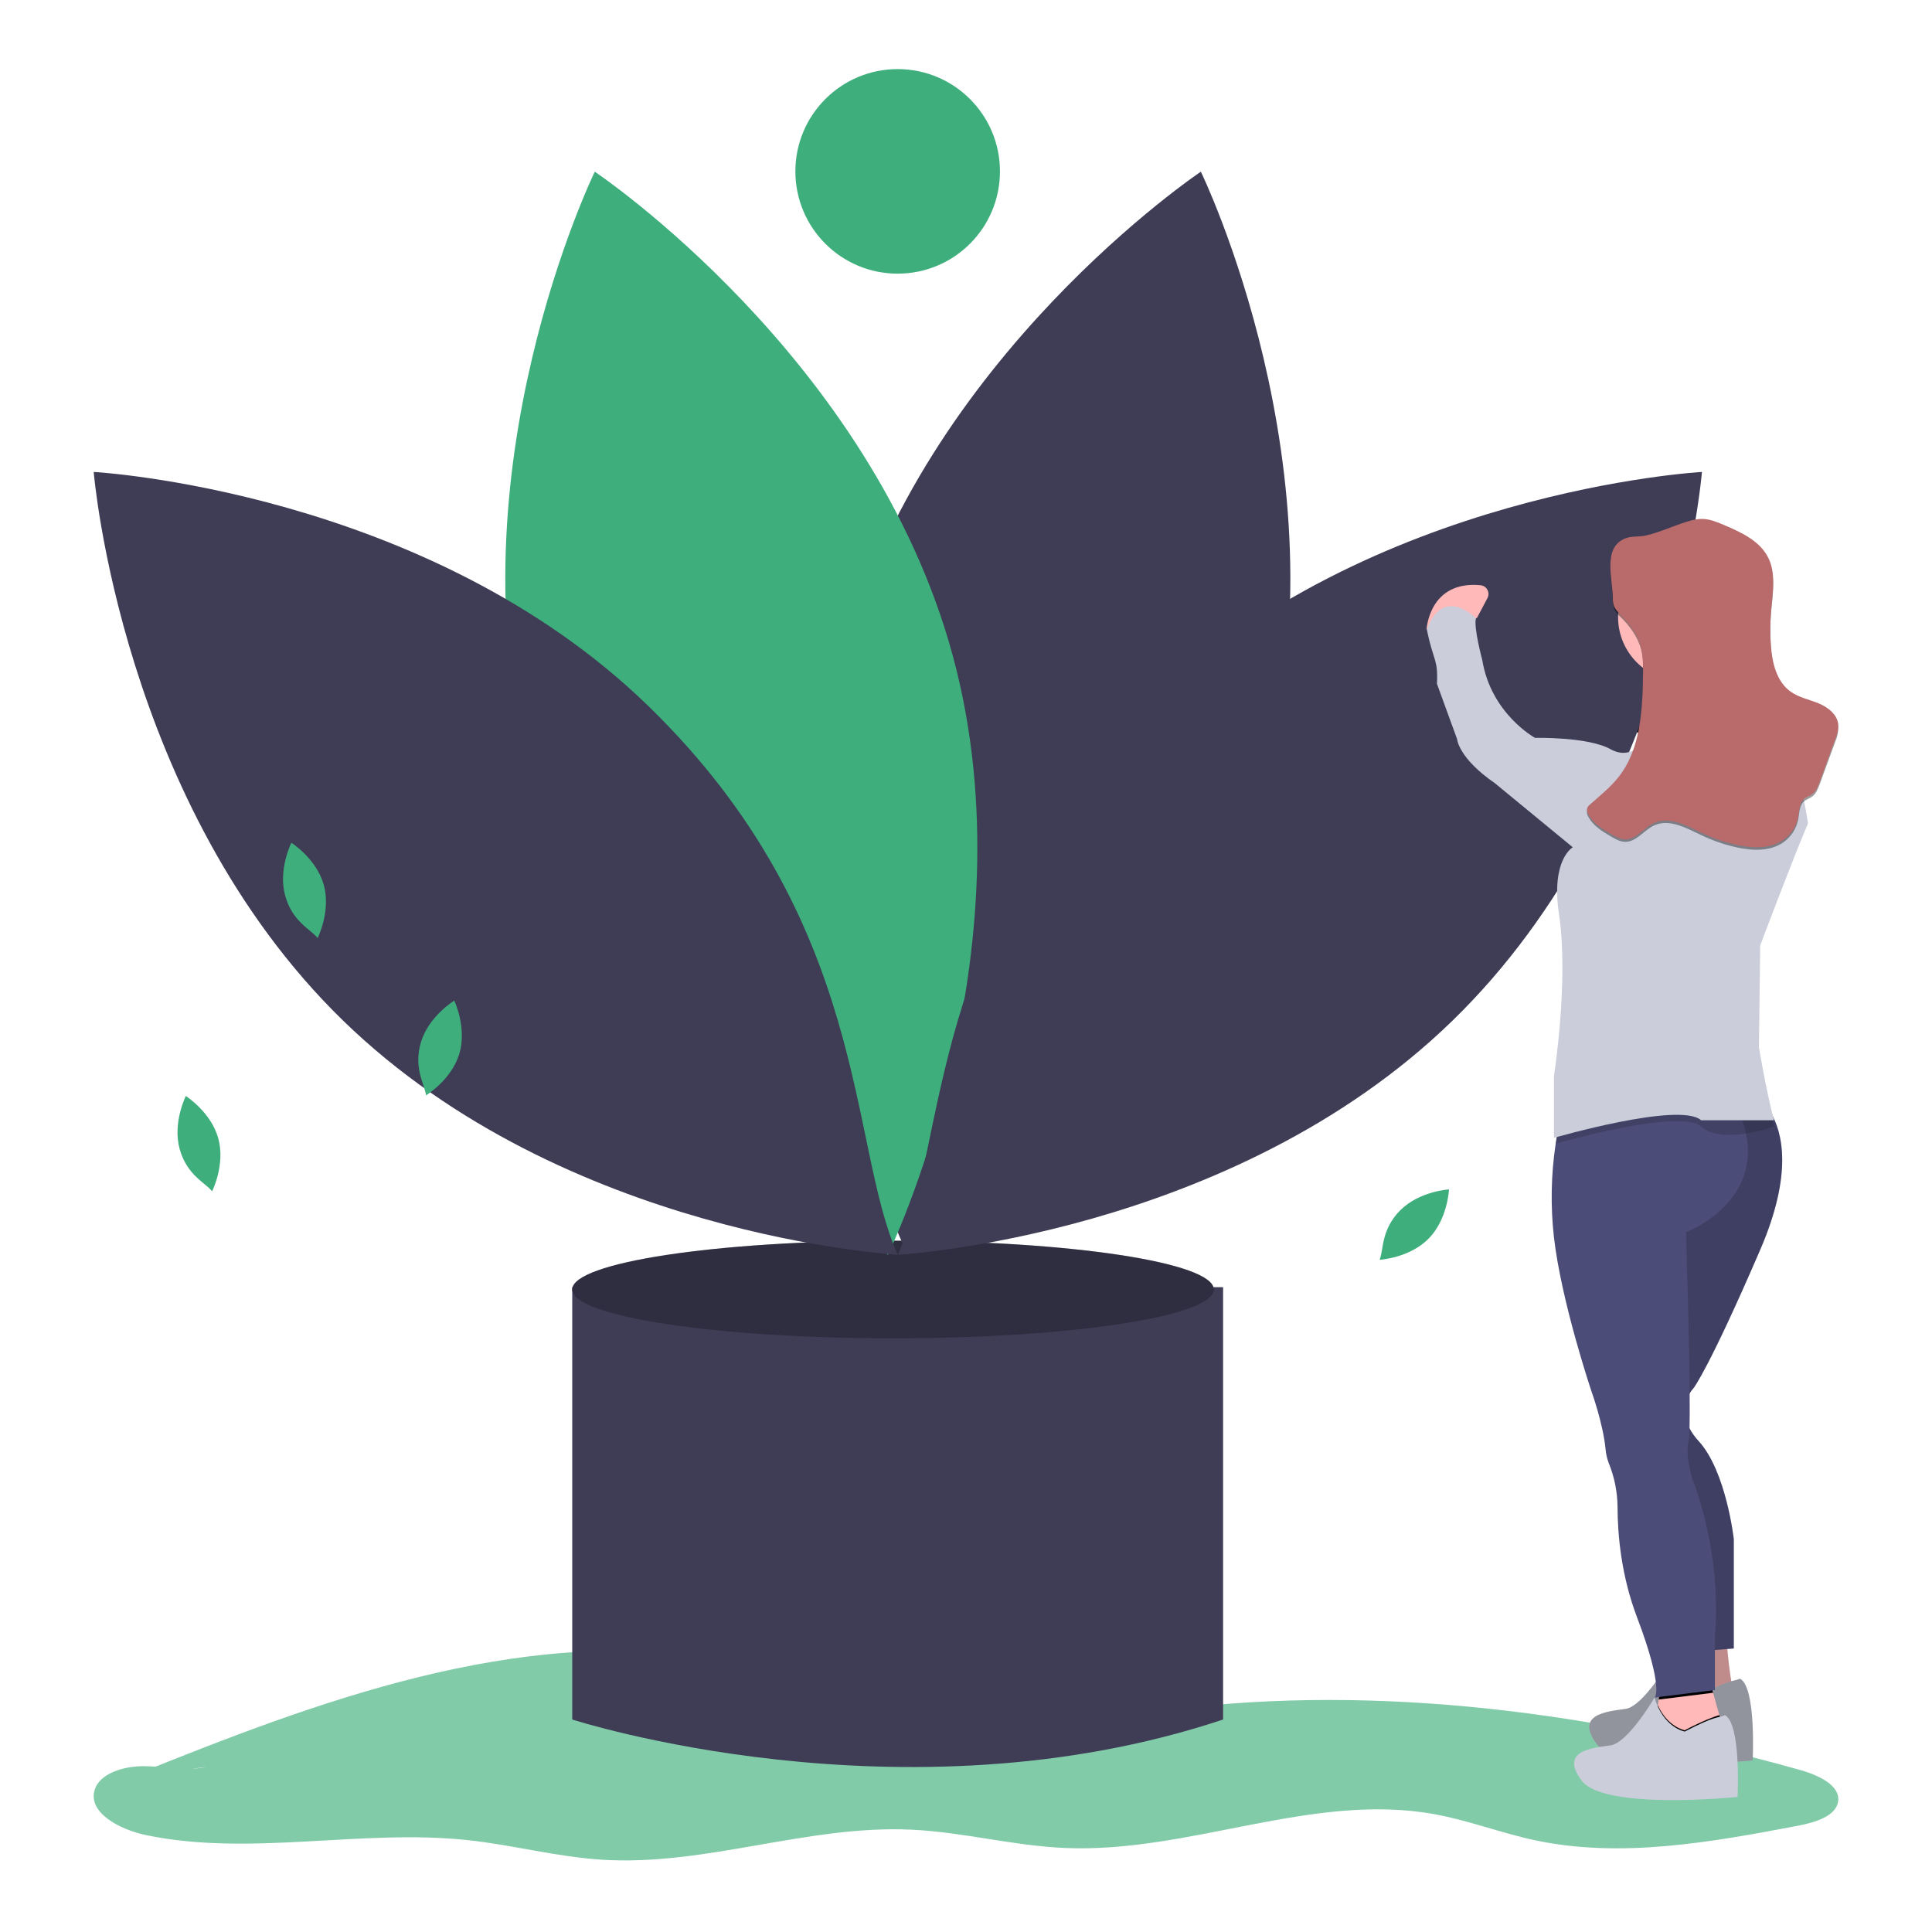 <?xml version="1.0" encoding="UTF-8" standalone="no"?>
<!DOCTYPE svg PUBLIC "-//W3C//DTD SVG 1.1//EN" "http://www.w3.org/Graphics/SVG/1.1/DTD/svg11.dtd">
<svg version="1.1" xmlns="http://www.w3.org/2000/svg" xmlns:xlink="http://www.w3.org/1999/xlink" preserveAspectRatio="xMidYMid meet" viewBox="0 0 640 640" width="640" height="640"><defs><path d="" id="g7CNhUneO"></path><path d="M496.84 201.51C496.84 201.51 508.09 204.85 512.68 213.18C517.26 221.51 552.67 251.51 552.67 251.51C555.26 250.22 575.92 239.89 578.51 238.59C578.51 238.59 569.52 226.6 541.1 218.22C541.1 218.22 524.34 200.26 518.51 196.93C512.68 193.6 504.34 186.51 504.34 186.51C502.84 189.51 493.51 192.76 496.84 201.51Z" id="a2OJPMy7Mi"></path><path d="M496.84 201.51C496.84 201.51 508.09 204.85 512.68 213.18C517.26 221.51 552.67 251.51 552.67 251.51C555.26 250.22 575.92 239.89 578.51 238.59C578.51 238.59 569.52 226.6 541.1 218.22C541.1 218.22 524.34 200.26 518.51 196.93C512.68 193.6 504.34 186.51 504.34 186.51C502.84 189.51 493.51 192.76 496.84 201.51Z" id="am9tAAped"></path><path d="M68.29 585.36C61.64 586.74 54.69 585.13 47.85 585.07C41.01 585 33.02 587.41 31.35 592.96C29.09 600.42 39.51 606.05 48.43 607.91C83.05 615.12 119.7 605.76 155.08 609.58C169.99 611.19 184.49 615.12 199.48 616.06C233.79 618.21 267.32 604.55 301.68 606.09C318.89 606.86 335.63 611.44 352.84 612.17C394.03 613.93 434.67 593.68 475 600.94C486.39 602.99 497.08 607.16 508.36 609.58C536.88 615.7 566.91 610.25 595.63 604.79C601.33 603.71 608.21 601.6 608.91 596.74C609.68 591.38 602.33 588.02 596.21 586.3C529.31 567.57 457.67 557.64 387.89 566.3C372.01 568.27 356.17 571.2 340.12 571.01C304.59 570.58 271.94 555.06 237.06 549.39C170.96 538.63 104.88 563.72 44.21 588.16" id="bFU2glzZR"></path><path d="M206.5 426.39L189.56 426.39C189.56 512.32 189.56 560.07 189.56 569.61C189.56 569.61 298.9 605.03 405.17 569.61C405.17 560.07 405.17 512.32 405.17 426.39L206.5 426.39Z" id="a2bSXDmMQu"></path><path d="M402.09 427.16C402.09 436.09 354.51 443.33 295.82 443.33C237.14 443.33 189.56 436.09 189.56 427.16C189.56 418.23 237.14 410.99 295.82 410.99C354.51 410.99 402.09 418.23 402.09 427.16Z" id="erZr7Wod"></path><path d="M402.09 427.16C402.09 436.09 354.51 443.33 295.82 443.33C237.14 443.33 189.56 436.09 189.56 427.16C189.56 418.23 237.14 410.99 295.82 410.99C354.51 410.99 402.09 418.23 402.09 427.16Z" id="b26xybaVaF"></path><path d="M300.72 415.73C300.72 415.73 252.37 316.44 279.17 217.35C305.98 118.25 397.8 56.88 397.8 56.88C397.8 56.88 446.16 156.17 419.35 255.27C392.54 354.36 324.45 383.64 300.72 415.73Z" id="a2ek5f5DCF"></path><path d="M294.11 415.73C294.11 415.73 342.46 316.44 315.66 217.35C288.85 118.25 197.03 56.88 197.03 56.88C197.03 56.88 148.67 156.17 175.48 255.27C202.29 354.36 270.38 383.64 294.11 415.73Z" id="a2Q3OVCI8Z"></path><path d="M297.41 415.65C297.41 415.65 187.14 409.63 113.58 338.02C40.02 266.42 31.04 156.34 31.04 156.34C31.04 156.34 141.31 162.36 214.87 233.97C288.43 305.58 280.91 379.32 297.41 415.65Z" id="bqn7Lrtt4"></path><path d="M297.41 415.65C297.41 415.65 407.69 409.63 481.25 338.02C554.81 266.42 563.79 156.34 563.79 156.34C563.79 156.34 453.52 162.36 379.96 233.97C306.4 305.58 313.92 379.32 297.41 415.65Z" id="a1ItNzFJqJ"></path><path d="M297.36 22.89C278.65 22.89 263.48 38.06 263.48 56.77C263.48 75.49 278.65 90.65 297.36 90.65C316.08 90.65 331.25 75.49 331.25 56.77C331.25 38.06 316.08 22.89 297.36 22.89Z" id="j5R09Ur8t2"></path><path d="M105.22 310.73C105.22 310.73 109.67 301.9 107.27 293.19C104.87 284.47 96.52 279.17 96.52 279.17C96.52 279.17 92.07 288 94.47 296.71C96.88 305.43 103.07 307.93 105.22 310.73Z" id="eGqotKjP0"></path><path d="M141.12 362.85C141.12 362.85 149.57 357.72 152.16 349.06C154.75 340.39 150.48 331.47 150.48 331.47C150.48 331.47 142.03 336.6 139.44 345.26C136.85 353.93 140.78 359.33 141.12 362.85Z" id="a1iZyiRipQ"></path><path d="M457.02 417.32C457.02 417.32 466.89 416.76 473.24 410.32C479.58 403.88 480 394 480 394C480 394 470.13 394.56 463.78 401C457.43 407.44 458.37 414.06 457.02 417.32Z" id="cS5oRtkFE"></path><path d="M571.84 541.92C571.84 541.92 573.09 560.26 575.17 562.34C575.17 562.34 556.42 565.67 556.42 565.67C556.62 564.09 557.59 556.17 559.34 541.92C566.01 541.92 570.17 541.92 571.84 541.92Z" id="b5wDzixBM"></path><path d="M571.84 541.92C571.84 541.92 573.09 560.26 575.17 562.34C575.17 562.34 556.42 565.67 556.42 565.67C556.62 564.09 557.59 556.17 559.34 541.92C566.01 541.92 570.17 541.92 571.84 541.92Z" id="c2qyQPLM5d"></path><path d="M563.09 561.51C563.09 561.51 556.01 560.26 553.09 550.26C553.09 550.26 544.34 565.26 538.51 566.09C532.67 566.92 521.43 567.76 528.92 577.76C536.42 587.76 580.59 583.17 580.59 583.17C580.59 583.17 581.84 559.01 576.42 556.09C573.76 557.17 573.51 556.09 563.09 561.51Z" id="b2L81yUEMf"></path><path d="M563.09 561.51C563.09 561.51 556.01 560.26 553.09 550.26C553.09 550.26 544.34 565.26 538.51 566.09C532.67 566.92 521.43 567.76 528.92 577.76C536.42 587.76 580.59 583.17 580.59 583.17C580.59 583.17 581.84 559.01 576.42 556.09C573.76 557.17 573.51 556.09 563.09 561.51Z" id="cBBI6jKSp"></path><path d="M567.26 578.17L548.09 572.76L549.18 564.9L549.45 563C549.88 559.86 550.13 558.11 550.17 557.76C550.17 557.76 566.42 553.59 566.42 555.67C566.64 557.39 567 559.09 567.49 560.75C568.16 563.31 569 566.23 569.56 568.15C569.92 569.42 570.17 570.26 570.17 570.26C569.79 571.31 568.81 573.95 567.26 578.17Z" id="a2B9JyoxbN"></path><path d="M559.68 473.19C560.5 474.69 561.5 476.09 562.67 477.34C571.84 487.34 574.34 509.84 574.34 509.84C574.34 512.26 574.34 524.34 574.34 546.09L568.09 546.57L558.09 547.34C549.09 510.34 544.09 489.79 543.09 485.67C543.09 485.67 534.34 440.68 538.51 432.76C538.51 432.76 546.42 375.26 546.42 375.26C546.66 375.02 547.81 373.83 549.88 371.68L558.09 363.18C572.34 363.18 580.26 363.18 581.84 363.18C583.74 364.54 585.32 366.3 586.46 368.34C590.45 374.94 594.03 388.67 583.09 414.01C566.01 453.59 561.01 459.84 561.01 459.84C560.51 460.37 560.08 460.96 559.72 461.59C558.4 463.81 556.92 467.98 559.68 473.19Z" id="cciWKqaPA"></path><path d="M559.68 473.19C560.5 474.69 561.5 476.09 562.67 477.34C571.84 487.34 574.34 509.84 574.34 509.84C574.34 512.26 574.34 524.34 574.34 546.09L568.09 546.57L558.09 547.34C549.09 510.34 544.09 489.79 543.09 485.67C543.09 485.67 534.34 440.68 538.51 432.76C538.51 432.76 546.42 375.26 546.42 375.26C546.66 375.02 547.81 373.83 549.88 371.68L558.09 363.18C572.34 363.18 580.26 363.18 581.84 363.18C583.74 364.54 585.32 366.3 586.46 368.34C590.45 374.94 594.03 388.67 583.09 414.01C566.01 453.59 561.01 459.84 561.01 459.84C560.51 460.37 560.08 460.96 559.72 461.59C558.4 463.81 556.92 467.98 559.68 473.19Z" id="a3J6tZ0r"></path><path d="M549.45 563C549.88 559.86 550.13 558.11 550.17 557.76C550.17 557.76 566.42 553.59 566.42 555.67C566.64 557.39 567 559.09 567.49 560.75C565.09 561.05 559.07 561.8 549.45 563Z" id="a23OmAi1y4"></path><path d="M559.72 461.59C559.75 466.25 559.75 470.3 559.68 473.19C559.7 474.72 559.59 476.25 559.34 477.76C558.09 481.51 560.59 489.84 560.59 489.84C571.01 517.34 568.09 541.51 568.09 541.51C568.09 542.73 568.09 548.84 568.09 559.84C556.09 561.34 549.42 562.17 548.09 562.34C548.09 562.34 551.42 559.84 542.26 535.67C536.99 521.79 535.85 508.19 535.83 499.12C535.78 494.16 534.79 489.25 532.91 484.66C532.33 483.11 531.97 481.49 531.84 479.84C531.01 471.51 527.26 461.09 527.26 461.09C527.26 461.09 517.26 431.51 514.76 409.84C513.6 399.53 513.8 389.11 515.34 378.85C515.71 376.24 516.21 373.65 516.84 371.09C516.84 371.09 557.57 345.46 572.95 363.18C574.43 364.91 575.61 366.88 576.42 369.01C577.27 371.11 577.93 373.28 578.39 375.5C583.18 399.01 558.51 408.18 558.51 408.18C558.75 418.86 559.55 440.98 559.72 461.59Z" id="a4KHjfCB7m"></path><path d="M557.26 183.18C545.52 183.18 536.01 192.69 536.01 204.43C536.01 216.16 545.52 225.68 557.26 225.68C568.99 225.68 578.51 216.16 578.51 204.43C578.51 192.69 568.99 183.18 557.26 183.18Z" id="jgFquofKc"></path><path d="M545.59 255.26C545.59 255.26 573.51 264.01 573.51 264.01C574.92 262.3 586.26 248.64 587.67 246.93C587.67 246.93 571.01 246.93 570.17 217.76C569.34 188.6 545.59 217.76 545.59 217.76C545.59 225.26 554.34 242.34 545.59 255.26Z" id="dhEUTc7RR"></path><path d="M578.39 375.5C573.2 376.3 567.08 376.33 563.51 373.18C561.39 371.31 556.16 371.08 549.88 371.68C536.66 372.94 518.76 377.88 515.34 378.85C515.71 376.24 516.21 373.65 516.84 371.09C516.84 371.09 557.57 345.46 572.95 363.18C573.84 363.18 580.95 363.18 581.84 363.18C583.74 364.54 585.32 366.3 586.46 368.34C587.23 371.66 587.67 373.18 587.67 373.18C584.65 374.22 581.55 375 578.39 375.5Z" id="bkYjTG1y3"></path><path d="M567.26 578.17L548.09 572.76C548.75 568.04 549.11 565.42 549.18 564.9C552.47 572.18 558.09 573.17 558.09 573.17C564.15 570.02 567.67 568.71 569.56 568.15C569.92 569.42 570.17 570.26 570.17 570.26C569.79 571.31 568.81 573.95 567.26 578.17Z" id="b1JQh4t4m"></path><path d="M558.09 573.59C558.09 573.59 551.01 572.34 548.09 562.34C548.09 562.34 539.34 577.34 533.51 578.17C527.67 579.01 516.43 579.84 523.93 589.84C531.42 599.84 575.59 595.26 575.59 595.26C575.59 595.26 576.84 571.09 571.42 568.17C568.76 569.26 568.51 568.17 558.09 573.59Z" id="b37UQ4xYRy"></path><path d="M472.57 208.5C472.57 208.5 473.39 192.27 490.44 193.86C492.04 194.01 493.22 195.43 493.07 197.04C493.03 197.42 492.92 197.79 492.74 198.13C492.51 198.57 491.34 200.76 489.25 204.71C480.35 206.73 474.8 207.99 472.57 208.5Z" id="b7YES9Tjr"></path><path d="M545.17 244.43C545.17 244.43 541.01 252.34 533.51 248.18C526.01 244.01 508.51 244.43 508.51 244.43C508.51 244.43 493.93 236.51 491.01 218.59C491.01 218.59 488.09 207.76 488.93 204.85C488.93 204.85 478.09 193.6 472.68 208.6C474.76 219.01 476.43 218.18 476.01 226.51C476.68 228.34 482.01 243.01 482.68 244.84C482.68 244.84 483.09 251.09 495.18 259.43C495.18 259.43 521.01 280.68 521.01 280.68C521.01 280.68 513.72 284.64 516.43 302.76C519.74 324.91 514.76 356.51 514.76 356.51C514.76 358.55 514.76 374.88 514.76 376.93C514.76 376.93 556.42 364.84 563.51 371.09C563.51 371.09 587.67 371.09 587.67 371.09C587.67 371.09 585.59 364.01 582.67 346.93C582.67 346.93 583.09 313.18 583.09 313.18C583.09 313.18 593.92 284.43 598.92 272.76C598.92 272.76 595.17 245.26 586.42 239.43C586.42 239.43 574.42 237.1 574.42 237.1C574.42 237.1 589.76 248.18 571.01 251.93C565.84 250.43 550.59 248.59 545.17 244.43Z" id="a6uq5nvEPI"></path><path d="M534.71 201.78C535.19 202.71 535.86 203.53 536.66 204.21C539.78 207.25 542.52 210.88 543.62 215.1C544.36 217.96 544.32 220.95 544.28 223.91C544.1 235.87 543.59 248.78 536.2 258.2C533.49 261.65 530 264.4 526.72 267.33C526.26 267.67 525.91 268.13 525.72 268.67C525.63 269.23 525.74 269.82 526.03 270.31C527.55 273.48 530.76 275.42 533.8 277.19C535.19 277.99 536.66 278.82 538.26 278.87C542.05 278.99 544.55 274.99 548 273.42C553.02 271.13 558.65 274.32 563.64 276.69C567.24 278.41 571.03 279.73 574.92 280.62C580.26 281.85 586.28 282.16 590.77 279.03C593.37 277.2 595.14 274.42 595.71 271.3C596.07 269.26 596.02 266.9 597.56 265.52C598.35 264.81 599.44 264.52 600.3 263.89C601.63 262.91 602.26 261.27 602.83 259.72C603.34 258.31 607.45 247.09 607.96 245.68C608.62 244.2 608.97 242.59 608.96 240.97C608.72 237.59 605.6 235.14 602.47 233.84C599.34 232.54 595.88 231.9 593.13 229.92C588.48 226.58 587.04 220.34 586.63 214.62C586.34 210.7 586.37 206.76 586.71 202.84C587.22 197.03 588.35 190.84 585.77 185.61C583.01 180.02 576.81 177.17 571.07 174.73C568.87 173.8 566.61 172.85 564.22 172.74C561.69 172.63 559.22 173.47 556.83 174.3C553.03 175.62 549.17 177.33 545.25 178.22C543.04 178.72 540.63 178.35 538.5 179.15C530.69 182.08 534.28 192.94 534.28 199.23C534.27 200.1 534.42 200.96 534.71 201.78Z" id="a1LZ2EgETH"></path><path d="M534.71 200.94C535.19 201.87 535.86 202.7 536.66 203.37C539.78 206.42 542.52 210.04 543.62 214.27C544.36 217.13 544.32 220.12 544.28 223.07C544.1 235.04 543.59 247.95 536.2 257.36C533.49 260.82 530 263.57 526.72 266.5C526.26 266.83 525.91 267.3 525.72 267.83C525.63 268.4 525.74 268.98 526.03 269.48C527.55 272.65 530.76 274.59 533.8 276.35C535.19 277.16 536.66 277.99 538.26 278.04C542.05 278.16 544.55 274.16 548 272.59C553.02 270.29 558.65 273.48 563.64 275.86C567.24 277.57 571.03 278.89 574.92 279.79C580.26 281.02 586.28 281.32 590.77 278.19C593.37 276.37 595.14 273.59 595.71 270.47C596.07 268.43 596.02 266.07 597.56 264.69C598.35 263.98 599.44 263.68 600.3 263.05C601.63 262.08 602.26 260.44 602.83 258.88C603.34 257.48 607.45 246.25 607.96 244.85C608.62 243.37 608.97 241.76 608.96 240.14C608.72 236.76 605.6 234.31 602.47 233.01C599.34 231.71 595.88 231.07 593.13 229.09C588.48 225.75 587.04 219.5 586.63 213.79C586.34 209.87 586.37 205.93 586.71 202.01C587.22 196.19 588.35 190 585.77 184.77C583.01 179.19 576.81 176.33 571.07 173.9C568.87 172.96 566.61 172.02 564.22 171.91C561.69 171.8 559.22 172.64 556.83 173.47C553.03 174.79 549.17 176.49 545.25 177.39C543.04 177.89 540.63 177.52 538.5 178.31C530.69 181.24 534.28 192.11 534.28 198.4C534.27 199.27 534.42 200.13 534.71 200.94Z" id="a18Evi1mUV"></path><path d="M70.26 394.64C70.26 394.64 74.71 385.81 72.31 377.09C69.91 368.38 61.56 363.07 61.56 363.07C61.56 363.07 57.11 371.9 59.51 380.62C61.92 389.34 68.11 391.84 70.26 394.64Z" id="cW7cNvFdY"></path></defs><g><g><g><use xlink:href="#g7CNhUneO" opacity="1" fill="#000000" fill-opacity="1"></use><g><use xlink:href="#g7CNhUneO" opacity="1" fill-opacity="0" stroke="#000000" stroke-width="1" stroke-opacity="0"></use></g></g><g><use xlink:href="#a2OJPMy7Mi" opacity="1" fill="#cbcdda" fill-opacity="1"></use><g><use xlink:href="#a2OJPMy7Mi" opacity="1" fill-opacity="0" stroke="#000000" stroke-width="1" stroke-opacity="0"></use></g></g><g><use xlink:href="#am9tAAped" opacity="1" fill="#000000" fill-opacity="1"></use><g><use xlink:href="#am9tAAped" opacity="1" fill-opacity="0" stroke="#000000" stroke-width="1" stroke-opacity="0"></use></g></g><g><use xlink:href="#bFU2glzZR" opacity="1" fill="#3eaf7c" fill-opacity="0.65"></use><g><use xlink:href="#bFU2glzZR" opacity="1" fill-opacity="0" stroke="#000000" stroke-width="1" stroke-opacity="0"></use></g></g><g><use xlink:href="#a2bSXDmMQu" opacity="1" fill="#3f3d56" fill-opacity="1"></use><g><use xlink:href="#a2bSXDmMQu" opacity="1" fill-opacity="0" stroke="#000000" stroke-width="1" stroke-opacity="0"></use></g></g><g><use xlink:href="#erZr7Wod" opacity="1" fill="#3f3d56" fill-opacity="1"></use><g><use xlink:href="#erZr7Wod" opacity="1" fill-opacity="0" stroke="#000000" stroke-width="1" stroke-opacity="0"></use></g></g><g><use xlink:href="#b26xybaVaF" opacity="1" fill="#000000" fill-opacity="0.26"></use><g><use xlink:href="#b26xybaVaF" opacity="1" fill-opacity="0" stroke="#000000" stroke-width="1" stroke-opacity="0"></use></g></g><g><use xlink:href="#a2ek5f5DCF" opacity="1" fill="#3f3d56" fill-opacity="1"></use><g><use xlink:href="#a2ek5f5DCF" opacity="1" fill-opacity="0" stroke="#000000" stroke-width="1" stroke-opacity="0"></use></g></g><g><use xlink:href="#a2Q3OVCI8Z" opacity="1" fill="#3eaf7c" fill-opacity="1"></use><g><use xlink:href="#a2Q3OVCI8Z" opacity="1" fill-opacity="0" stroke="#000000" stroke-width="1" stroke-opacity="0"></use></g></g><g><use xlink:href="#bqn7Lrtt4" opacity="1" fill="#3f3d56" fill-opacity="1"></use><g><use xlink:href="#bqn7Lrtt4" opacity="1" fill-opacity="0" stroke="#000000" stroke-width="1" stroke-opacity="0"></use></g></g><g><use xlink:href="#a1ItNzFJqJ" opacity="1" fill="#3f3d56" fill-opacity="1"></use><g><use xlink:href="#a1ItNzFJqJ" opacity="1" fill-opacity="0" stroke="#000000" stroke-width="1" stroke-opacity="0"></use></g></g><g><use xlink:href="#j5R09Ur8t2" opacity="1" fill="#3eaf7c" fill-opacity="1"></use><g><use xlink:href="#j5R09Ur8t2" opacity="1" fill-opacity="0" stroke="#000000" stroke-width="1" stroke-opacity="0"></use></g></g><g><use xlink:href="#eGqotKjP0" opacity="1" fill="#3eaf7c" fill-opacity="1"></use><g><use xlink:href="#eGqotKjP0" opacity="1" fill-opacity="0" stroke="#000000" stroke-width="1" stroke-opacity="0"></use></g></g><g><use xlink:href="#a1iZyiRipQ" opacity="1" fill="#3eaf7c" fill-opacity="1"></use><g><use xlink:href="#a1iZyiRipQ" opacity="1" fill-opacity="0" stroke="#000000" stroke-width="1" stroke-opacity="0"></use></g></g><g><use xlink:href="#cS5oRtkFE" opacity="1" fill="#3eaf7c" fill-opacity="1"></use><g><use xlink:href="#cS5oRtkFE" opacity="1" fill-opacity="0" stroke="#000000" stroke-width="1" stroke-opacity="0"></use></g></g><g><use xlink:href="#b5wDzixBM" opacity="1" fill="#ffb9b9" fill-opacity="1"></use><g><use xlink:href="#b5wDzixBM" opacity="1" fill-opacity="0" stroke="#000000" stroke-width="1" stroke-opacity="0"></use></g></g><g><use xlink:href="#c2qyQPLM5d" opacity="1" fill="#000000" fill-opacity="0.25"></use><g><use xlink:href="#c2qyQPLM5d" opacity="1" fill-opacity="0" stroke="#000000" stroke-width="1" stroke-opacity="0"></use></g></g><g><use xlink:href="#b2L81yUEMf" opacity="1" fill="#cbcdda" fill-opacity="1"></use><g><use xlink:href="#b2L81yUEMf" opacity="1" fill-opacity="0" stroke="#000000" stroke-width="1" stroke-opacity="0"></use></g></g><g><use xlink:href="#cBBI6jKSp" opacity="1" fill="#000000" fill-opacity="0.28"></use><g><use xlink:href="#cBBI6jKSp" opacity="1" fill-opacity="0" stroke="#000000" stroke-width="1" stroke-opacity="0"></use></g></g><g><use xlink:href="#a2B9JyoxbN" opacity="1" fill="#ffb9b9" fill-opacity="1"></use><g><use xlink:href="#a2B9JyoxbN" opacity="1" fill-opacity="0" stroke="#000000" stroke-width="1" stroke-opacity="0"></use></g></g><g><use xlink:href="#cciWKqaPA" opacity="1" fill="#4c4c78" fill-opacity="1"></use><g><use xlink:href="#cciWKqaPA" opacity="1" fill-opacity="0" stroke="#000000" stroke-width="1" stroke-opacity="0"></use></g></g><g><use xlink:href="#a3J6tZ0r" opacity="1" fill="#000000" fill-opacity="0.17"></use><g><use xlink:href="#a3J6tZ0r" opacity="1" fill-opacity="0" stroke="#000000" stroke-width="1" stroke-opacity="0"></use></g></g><g><use xlink:href="#a23OmAi1y4" opacity="1" fill="#000000" fill-opacity="1"></use><g><use xlink:href="#a23OmAi1y4" opacity="1" fill-opacity="0" stroke="#000000" stroke-width="1" stroke-opacity="0"></use></g></g><g><use xlink:href="#a4KHjfCB7m" opacity="1" fill="#4c4c78" fill-opacity="1"></use><g><use xlink:href="#a4KHjfCB7m" opacity="1" fill-opacity="0" stroke="#000000" stroke-width="1" stroke-opacity="0"></use></g></g><g><use xlink:href="#jgFquofKc" opacity="1" fill="#ffb9b9" fill-opacity="1"></use><g><use xlink:href="#jgFquofKc" opacity="1" fill-opacity="0" stroke="#000000" stroke-width="1" stroke-opacity="0"></use></g></g><g><use xlink:href="#dhEUTc7RR" opacity="1" fill="#ffb9b9" fill-opacity="1"></use><g><use xlink:href="#dhEUTc7RR" opacity="1" fill-opacity="0" stroke="#000000" stroke-width="1" stroke-opacity="0"></use></g></g><g><use xlink:href="#bkYjTG1y3" opacity="1" fill="#000000" fill-opacity="0.15"></use><g><use xlink:href="#bkYjTG1y3" opacity="1" fill-opacity="0" stroke="#000000" stroke-width="1" stroke-opacity="0"></use></g></g><g><use xlink:href="#b1JQh4t4m" opacity="1" fill="#000000" fill-opacity="1"></use><g><use xlink:href="#b1JQh4t4m" opacity="1" fill-opacity="0" stroke="#000000" stroke-width="1" stroke-opacity="0"></use></g></g><g><use xlink:href="#b37UQ4xYRy" opacity="1" fill="#cbcdda" fill-opacity="1"></use><g><use xlink:href="#b37UQ4xYRy" opacity="1" fill-opacity="0" stroke="#000000" stroke-width="1" stroke-opacity="0"></use></g></g><g><use xlink:href="#b7YES9Tjr" opacity="1" fill="#ffb9b9" fill-opacity="1"></use><g><use xlink:href="#b7YES9Tjr" opacity="1" fill-opacity="0" stroke="#000000" stroke-width="1" stroke-opacity="0"></use></g></g><g><use xlink:href="#a6uq5nvEPI" opacity="1" fill="#cbcdda" fill-opacity="1"></use><g><use xlink:href="#a6uq5nvEPI" opacity="1" fill-opacity="0" stroke="#000000" stroke-width="1" stroke-opacity="0"></use></g></g><g><use xlink:href="#a1LZ2EgETH" opacity="1" fill="#000000" fill-opacity="0.39"></use><g><use xlink:href="#a1LZ2EgETH" opacity="1" fill-opacity="0" stroke="#000000" stroke-width="1" stroke-opacity="0"></use></g></g><g><use xlink:href="#a18Evi1mUV" opacity="1" fill="#b96b6b" fill-opacity="1"></use><g><use xlink:href="#a18Evi1mUV" opacity="1" fill-opacity="0" stroke="#000000" stroke-width="1" stroke-opacity="0"></use></g></g><g><use xlink:href="#cW7cNvFdY" opacity="1" fill="#3eaf7c" fill-opacity="1"></use><g><use xlink:href="#cW7cNvFdY" opacity="1" fill-opacity="0" stroke="#000000" stroke-width="1" stroke-opacity="0"></use></g></g></g></g></svg>